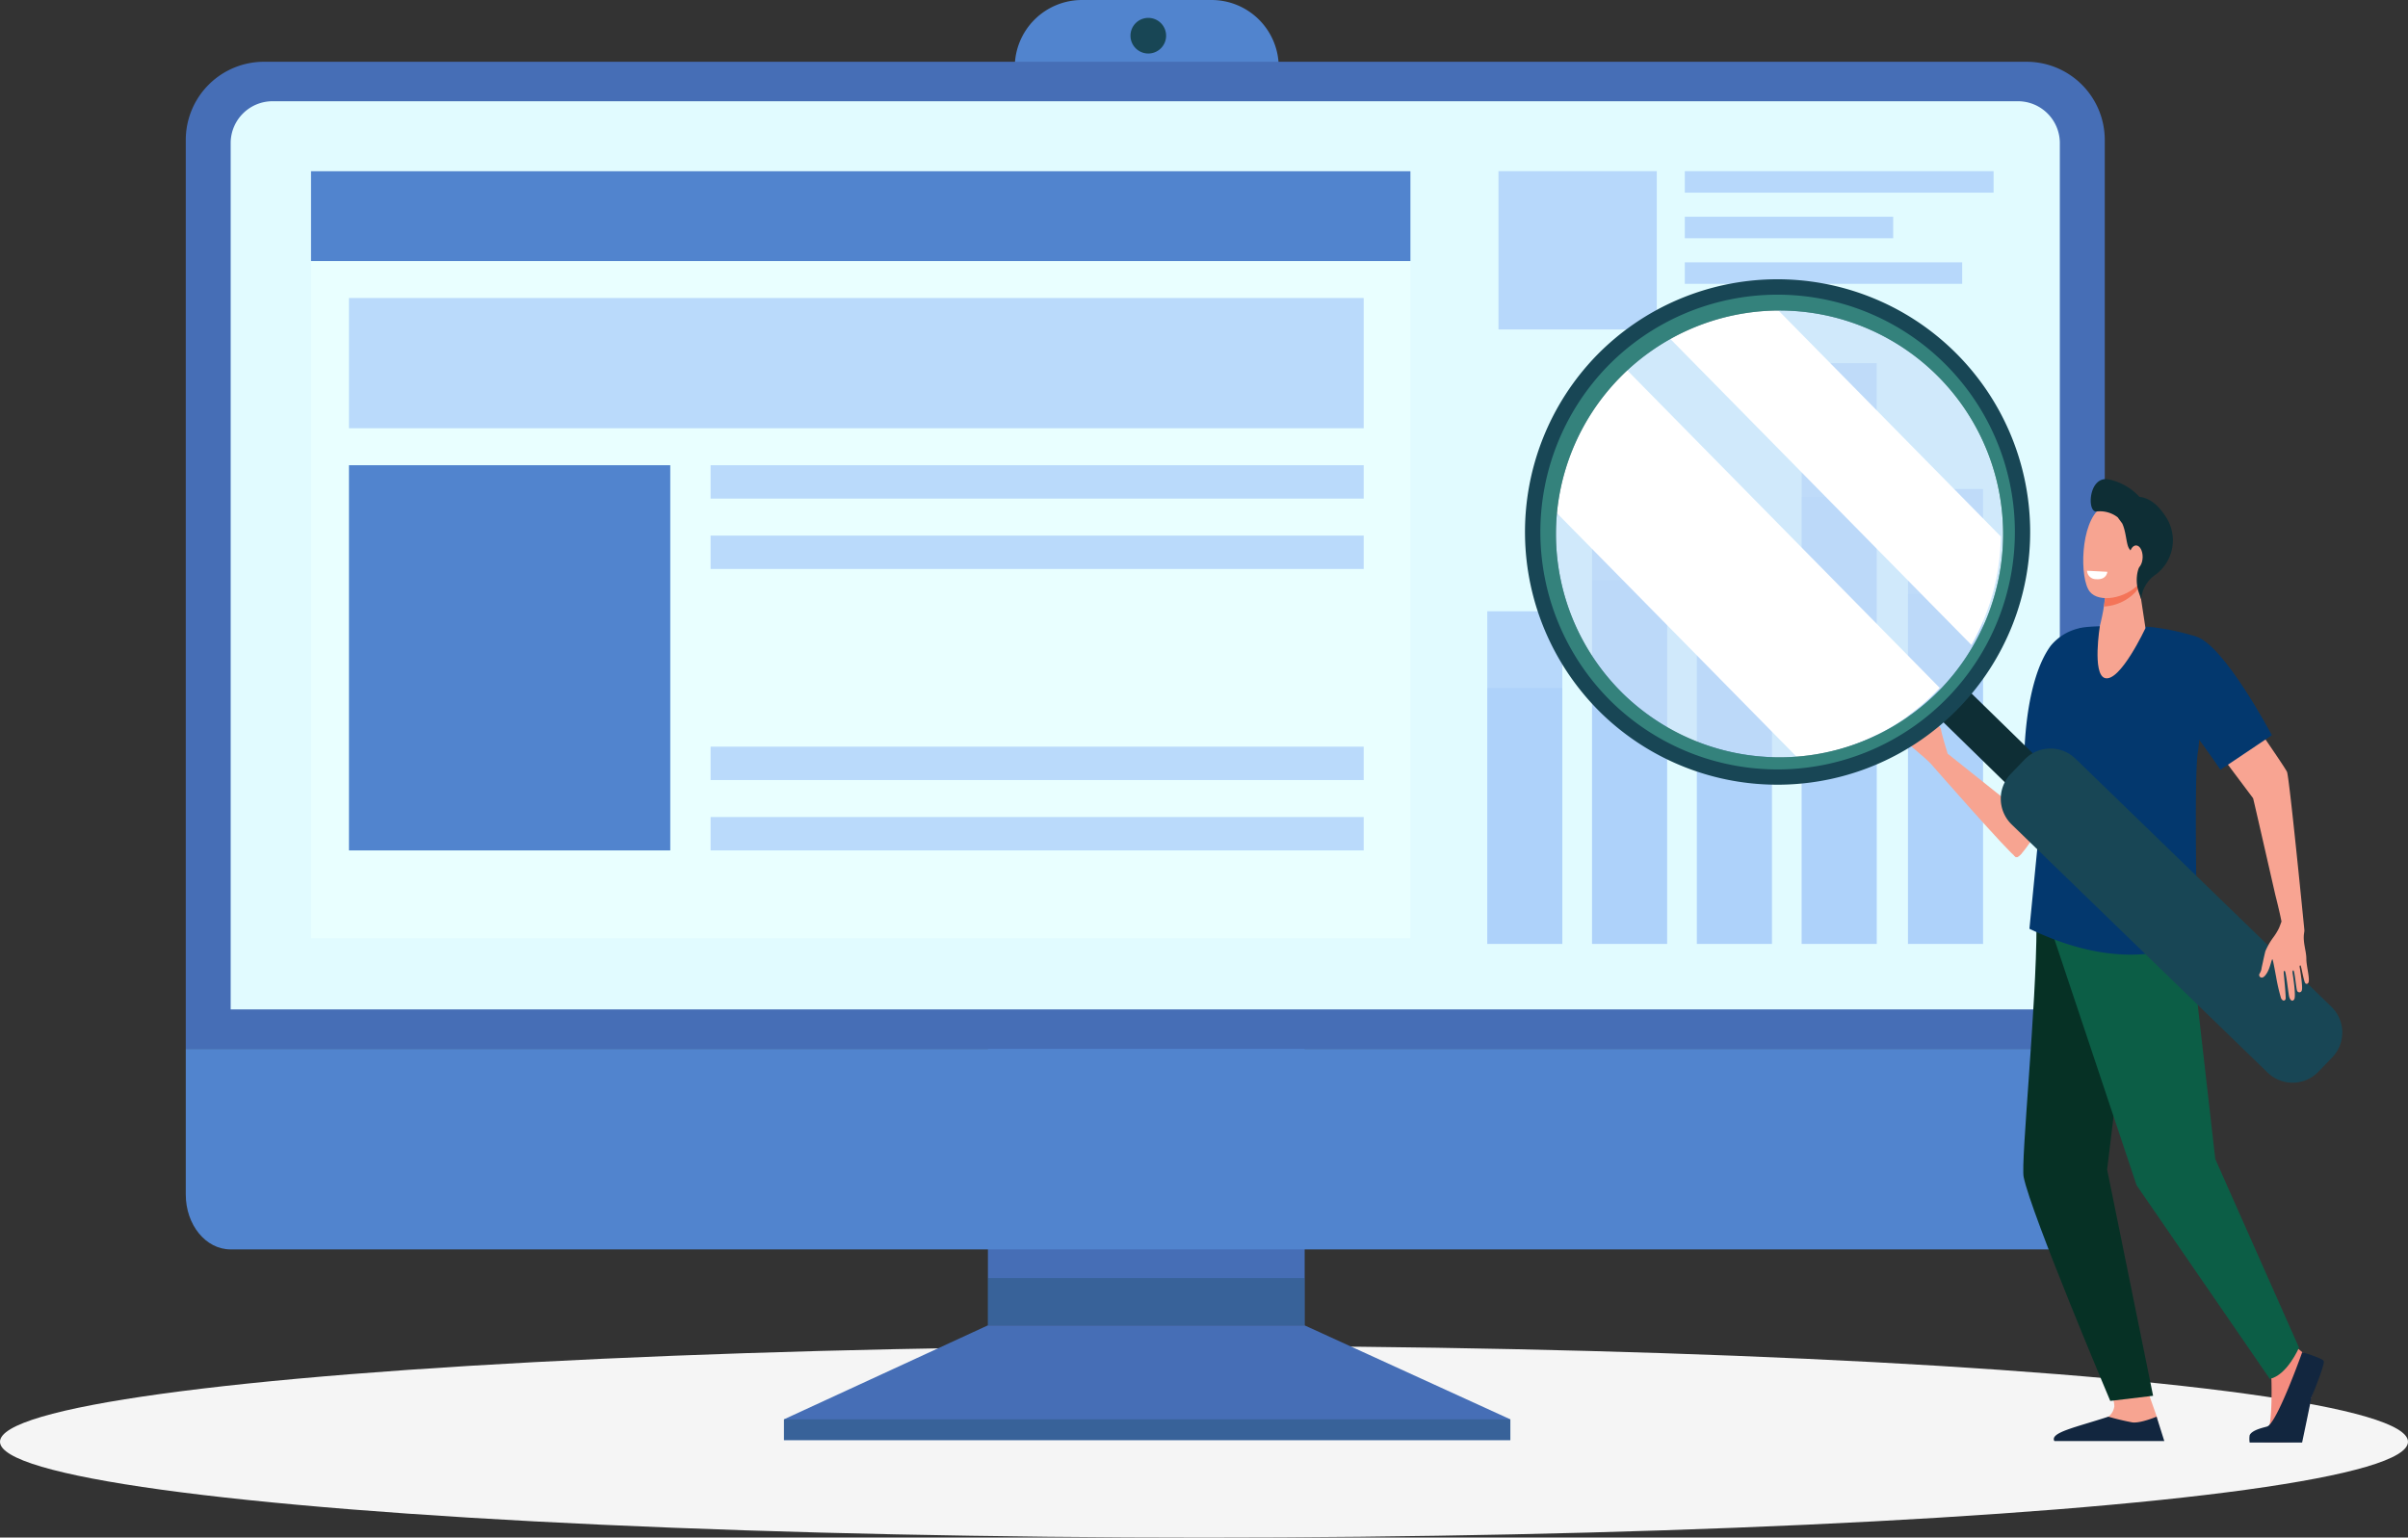 <svg xmlns="http://www.w3.org/2000/svg" width="400" height="255.448" viewBox="0 0 400 255.448">
  <rect x="0" y="0" width="400" height="255.448" fill="#333333" stroke="none"/>
  <g id="Grupo_875942" data-name="Grupo 875942" transform="translate(-195.45 -9029.848)">
    <ellipse id="Floor" cx="200" cy="15.918" rx="200" ry="15.918" transform="translate(195.45 9253.461)" fill="#f5f5f5"/>
    <g id="Grupo_875941" data-name="Grupo 875941" transform="translate(206.367 9029.848)">
      <path id="Rectángulo_296378" data-name="Rectángulo 296378" d="M11.168,0H32.677A11.169,11.169,0,0,1,43.846,11.169v0A11.169,11.169,0,0,1,32.677,22.337H11.168A11.168,11.168,0,0,1,0,11.169v0A11.168,11.168,0,0,1,11.168,0Z" transform="translate(157.651 0)" fill="#5184ce"/>
      <path id="Trazado_587151" data-name="Trazado 587151" d="M1157.32,1780.812l-33.881,15.617v3.459H1244.1v-3.459l-34.187-15.617Z" transform="translate(-1004.13 -1560.624)" fill="#466eb6"/>
      <rect id="Rectángulo_296379" data-name="Rectángulo 296379" width="52.616" height="66.965" transform="translate(153.19 153.251)" fill="#466eb6"/>
      <path id="Trazado_587152" data-name="Trazado 587152" d="M894.025,786.689V635.683a12.991,12.991,0,0,0-12.992-12.991H588.247a12.991,12.991,0,0,0-12.991,12.991V786.689Z" transform="translate(-555.313 -612.43)" fill="#466eb6"/>
      <rect id="Rectángulo_296380" data-name="Rectángulo 296380" width="120.663" height="3.459" transform="translate(119.309 235.805)" fill="#184655" opacity="0.3" style="mix-blend-mode: multiply;isolation: isolate"/>
      <rect id="Rectángulo_296381" data-name="Rectángulo 296381" width="52.594" height="7.858" transform="translate(153.19 212.33)" fill="#184655" opacity="0.3" style="mix-blend-mode: multiply;isolation: isolate"/>
      <path id="Trazado_587153" data-name="Trazado 587153" d="M575.256,1527.43v24.2c0,5.033,3.327,9.114,7.431,9.114H886.593c4.1,0,7.431-4.08,7.431-9.114v-24.2Z" transform="translate(-555.313 -1353.171)" fill="#5184ce"/>
      <path id="Trazado_587154" data-name="Trazado 587154" d="M1446.914,585.438a2.959,2.959,0,1,1-2.959-2.959A2.959,2.959,0,0,1,1446.914,585.438Z" transform="translate(-1264.125 -579.506)" fill="#184655"/>
      <path id="Trazado_587155" data-name="Trazado 587155" d="M920.266,809.75V665.706a6.963,6.963,0,0,0-7.083-6.837H623.5a6.963,6.963,0,0,0-7.083,6.837V809.75Z" transform="translate(-589.017 -642.049)" fill="#e1fbff"/>
      <rect id="Rectángulo_296382" data-name="Rectángulo 296382" width="182.625" height="127.432" transform="translate(40.748 28.448)" fill="#e9ffff"/>
      <rect id="Rectángulo_296383" data-name="Rectángulo 296383" width="182.625" height="14.92" transform="translate(40.748 28.448)" fill="#5184ce"/>
      <rect id="Rectángulo_296384" data-name="Rectángulo 296384" width="12.466" height="96.488" transform="translate(288.365 60.33)" fill="#9bc1f9" opacity="0.6"/>
      <rect id="Rectángulo_296385" data-name="Rectángulo 296385" width="12.466" height="67.057" transform="translate(270.956 89.761)" fill="#9bc1f9" opacity="0.6"/>
      <rect id="Rectángulo_296386" data-name="Rectángulo 296386" width="12.466" height="75.583" transform="translate(306.025 81.235)" fill="#9bc1f9" opacity="0.6"/>
      <rect id="Rectángulo_296387" data-name="Rectángulo 296387" width="12.466" height="78.556" transform="translate(253.547 78.262)" fill="#9bc1f9" opacity="0.6"/>
      <rect id="Rectángulo_296388" data-name="Rectángulo 296388" width="12.466" height="55.264" transform="translate(236.138 101.554)" fill="#9bc1f9" opacity="0.6"/>
      <g id="Grupo_875934" data-name="Grupo 875934" transform="translate(236.138 82.568)">
        <rect id="Rectángulo_296389" data-name="Rectángulo 296389" width="12.466" height="74.251" transform="translate(52.227 0)" fill="#9bc1f9" opacity="0.3" style="mix-blend-mode: multiply;isolation: isolate"/>
        <rect id="Rectángulo_296390" data-name="Rectángulo 296390" width="12.466" height="51.602" transform="translate(34.818 22.648)" fill="#9bc1f9" opacity="0.3" style="mix-blend-mode: multiply;isolation: isolate"/>
        <rect id="Rectángulo_296391" data-name="Rectángulo 296391" width="12.466" height="58.164" transform="translate(69.887 16.087)" fill="#9bc1f9" opacity="0.3" style="mix-blend-mode: multiply;isolation: isolate"/>
        <rect id="Rectángulo_296392" data-name="Rectángulo 296392" width="12.466" height="60.451" transform="translate(17.409 13.8)" fill="#9bc1f9" opacity="0.3" style="mix-blend-mode: multiply;isolation: isolate"/>
        <rect id="Rectángulo_296393" data-name="Rectángulo 296393" width="12.466" height="42.528" transform="translate(0 31.723)" fill="#9bc1f9" opacity="0.3" style="mix-blend-mode: multiply;isolation: isolate"/>
      </g>
      <rect id="Rectángulo_296394" data-name="Rectángulo 296394" width="168.563" height="21.635" transform="translate(47.049 49.512)" fill="#9bc1f9" opacity="0.6"/>
      <rect id="Rectángulo_296395" data-name="Rectángulo 296395" width="108.494" height="5.545" transform="translate(107.119 77.292)" fill="#9bc1f9" opacity="0.6"/>
      <rect id="Rectángulo_296396" data-name="Rectángulo 296396" width="53.373" height="63.994" transform="translate(47.049 77.292)" fill="#5184ce"/>
      <rect id="Rectángulo_296397" data-name="Rectángulo 296397" width="108.494" height="5.545" transform="translate(107.119 88.981)" fill="#9bc1f9" opacity="0.6"/>
      <rect id="Rectángulo_296398" data-name="Rectángulo 296398" width="108.494" height="5.546" transform="translate(107.119 124.05)" fill="#9bc1f9" opacity="0.6"/>
      <rect id="Rectángulo_296399" data-name="Rectángulo 296399" width="108.494" height="5.545" transform="translate(107.119 135.74)" fill="#9bc1f9" opacity="0.6"/>
      <g id="Grupo_875935" data-name="Grupo 875935" transform="translate(0 97.279)">
        <path id="Trazado_587156" data-name="Trazado 587156" d="M466.852,1102.746h0a1.062,1.062,0,0,0-.881.47A1.062,1.062,0,0,1,466.852,1102.746Z" transform="translate(-465.838 -1102.746)" fill="#9bc1f9"/>
        <path id="Trazado_587157" data-name="Trazado 587157" d="M465.236,1106.015a1.048,1.048,0,0,1,.08-.191A1.048,1.048,0,0,0,465.236,1106.015Z" transform="translate(-465.236 -1105.266)" fill="#9bc1f9"/>
      </g>
      <rect id="Rectángulo_296400" data-name="Rectángulo 296400" width="26.295" height="26.295" transform="translate(238.002 28.435)" fill="#9bc1f9" opacity="0.6"/>
      <rect id="Rectángulo_296401" data-name="Rectángulo 296401" width="51.297" height="3.573" transform="translate(268.949 28.435)" fill="#9bc1f9" opacity="0.6"/>
      <rect id="Rectángulo_296402" data-name="Rectángulo 296402" width="34.619" height="3.573" transform="translate(268.949 36.009)" fill="#9bc1f9" opacity="0.6"/>
      <rect id="Rectángulo_296403" data-name="Rectángulo 296403" width="46.078" height="3.573" transform="translate(268.949 43.583)" fill="#9bc1f9" opacity="0.6"/>
      <g id="Grupo_875940" data-name="Grupo 875940" transform="translate(231.837 35.888)">
        <path id="Trazado_587158" data-name="Trazado 587158" d="M2176.834,1203.92c-1.074-.874-9.387,2.774-9.282,4.043s-5.8,13.579-5.8,13.579l-10.206-8.138,0,0c-.09-.294-1.057-3.459-1.1-4.025-.049-.594-1.773-1.633-2.574-1.48s.685,1.158.782,1.343c.266.5-.761.69-.761.69s-2.915-.934-2.977-1.886-2.055,1.664-1.821,2.028,4.991,4.193,5.677,5.025c0,0,13.2,15.091,14.141,15.485.825.346,3.765-4.854,6.543-8.307S2180.193,1206.651,2176.834,1203.92Z" transform="translate(-2070.773 -1124.08)" fill="#f7a491"/>
        <path id="Trazado_587159" data-name="Trazado 587159" d="M2471.433,1794.306s1.814,1.77,1.855,2.419.161,7.609-.58,8.258-2.915,1.11-2.216,1.841c.528.552,4.595.434,7.289.286.787-.043,1.773-6.32,2.085-7.242.453-1.34,1.553-4.358,1.142-5.292a7.856,7.856,0,0,0-2.511-2.263,12.35,12.35,0,0,1-2.781-2.962Z" transform="translate(-2338.736 -1603.504)" fill="#f48c7f"/>
        <path id="Trazado_587160" data-name="Trazado 587160" d="M2341.8,1838.978s1.624,4.586,1.625,4.6c.121.727.6,2.522.6,3.182,0,2.481-11.191-2.106-8.682-3.206a2.651,2.651,0,0,0,1.014-1.739,5.812,5.812,0,0,0-.943-2.933Z" transform="translate(-2227.892 -1644.054)" fill="#f7a491"/>
        <g id="Grupo_875936" data-name="Grupo 875936" transform="translate(93.338 109.53)">
          <path id="Trazado_587161" data-name="Trazado 587161" d="M2262.178,1368.321s-.816,8.221-.816,8.343c0,13.3-2.636,39.275-2.135,41.775,1.223,6.1,14.386,37.208,14.386,37.208l7.115-.851-7.636-37.593,1.777-14.646,4.828-29.634Z" transform="translate(-2259.164 -1368.321)" fill="#063125"/>
          <path id="Trazado_587162" data-name="Trazado 587162" d="M2308.956,1380.891l1.35,7.792,3.652,32.068,13.909,31.341s-1.956,4.561-4.843,5.2l-22.138-32.178-13.751-41.175.483-9.147Z" transform="translate(-2282.065 -1373.62)" fill="#0c5e46"/>
        </g>
        <path id="Trazado_587163" data-name="Trazado 587163" d="M2260.138,1163.136l9.866,1.007s.452-8.088.452-11.945c0-4.68-.4-10.709-.964-10.579a8.6,8.6,0,0,0-4.994,2.987C2260.1,1150.654,2260.138,1163.136,2260.138,1163.136Z" transform="translate(-2166.624 -1073.18)" fill="#03386e"/>
        <path id="Trazado_587164" data-name="Trazado 587164" d="M2268.814,1149.966c-.207,1.427-4,40.222-4,40.222,17.962,8.675,27.874,1.545,27.874,1.545s-.588-27.243.116-30.951c.466-2.453,1.047-18.755-.543-19.212a39.812,39.812,0,0,0-6.929-1.473c-2.177-.226-10.631-.357-12.144.151A19.262,19.262,0,0,0,2268.814,1149.966Z" transform="translate(-2170.453 -1071.774)" fill="#03386e"/>
        <path id="Trazado_587165" data-name="Trazado 587165" d="M2475.116,1805.449s-4.181,11.771-5.818,12.34c-.434.151-2.52.534-2.913,1.456a3.985,3.985,0,0,0,0,1.206h8.714s1.1-5.187,1.538-7.465c0,0,2.307-5.568,2.051-6.074S2475.116,1805.449,2475.116,1805.449Z" transform="translate(-2335.443 -1616.683)" fill="#12263f"/>
        <path id="Trazado_587166" data-name="Trazado 587166" d="M2305.491,1868.573l-1.281-4.048s-2.691,1.138-4.037.949a40.776,40.776,0,0,1-3.973-.949c-5.371,1.768-9.771,2.626-8.97,4.048h18.261Z" transform="translate(-2188.727 -1665.05)" fill="#12263f"/>
        <g id="Grupo_875937" data-name="Grupo 875937" transform="translate(90.928 96.388)">
          <path id="Trazado_587167" data-name="Trazado 587167" d="M2247.071,1305.936a2.391,2.391,0,0,1-.271-.2c.32-3.8.262-7.484-.931-8.729.029-.06.29-.614.562-1.189,1.382,1.069,2.039,3.91,1.781,8.521a7.829,7.829,0,0,1-.183.955C2247.629,1305.733,2247.266,1306.018,2247.071,1305.936Z" transform="translate(-2245.869 -1295.817)" fill="#f7a491"/>
        </g>
        <path id="Trazado_587168" data-name="Trazado 587168" d="M2334.024,1097.588l1.157,7.631s-4.228,9.086-6.752,8.3c-2.118-.661-.815-8.7-.815-8.7s1.155-4.318.808-6.478S2334.024,1097.588,2334.024,1097.588Z" transform="translate(-2221.544 -1036.761)" fill="#f7a491"/>
        <path id="Trazado_587169" data-name="Trazado 587169" d="M2333.2,1098.338c-.346-2.161,5.6-.75,5.6-.75l.1.633a3.506,3.506,0,0,1-.645,1.064,7.83,7.83,0,0,1-5.2,2.353A11.784,11.784,0,0,0,2333.2,1098.338Z" transform="translate(-2226.318 -1036.761)" fill="#f47458"/>
        <g id="Grupo_875938" data-name="Grupo 875938" transform="translate(103.299 43.711)">
          <path id="Trazado_587170" data-name="Trazado 587170" d="M2324.277,1029.3c.168-.061,1.348,8.692-.891,11.1s-6.6,3.2-8.162,1.3c-1.73-2.1-1.643-11.5,1.836-13.982S2324.277,1029.3,2324.277,1029.3Z" transform="translate(-2314.121 -1022.983)" fill="#f7a491"/>
          <path id="Trazado_587171" data-name="Trazado 587171" d="M2324,1005.264a9.666,9.666,0,0,1,5.072,2.892c1.221.144,2.88.819,4.594,3.657a7.1,7.1,0,0,1-1.9,9.252,5.529,5.529,0,0,0-2.419,4.087l-.388-1.133a6.34,6.34,0,0,1-.307-2.669,5.209,5.209,0,0,1,.4-1.6c.59-1.267-1.268-2.108-1.788-3.162-.4-.812-.421-2.668-1.052-4.009l-.755-1.024a4.8,4.8,0,0,0-3.444-.973C2320.3,1010.96,2320.546,1004.56,2324,1005.264Z" transform="translate(-2319.733 -1005.209)" fill="#0e2e35"/>
          <path id="Trazado_587172" data-name="Trazado 587172" d="M2356.252,1067.9c-.018,1.068.468,1.942,1.084,1.953s1.131-.846,1.148-1.915-.468-1.942-1.084-1.953S2356.27,1066.832,2356.252,1067.9Z" transform="translate(-2348.615 -1054.969)" fill="#f7a491"/>
        </g>
        <path id="Trazado_587173" data-name="Trazado 587173" d="M2320.967,1089.371l-3.373-.174a1.477,1.477,0,0,0,1.493,1.4C2320.892,1090.748,2320.967,1089.371,2320.967,1089.371Z" transform="translate(-2213.665 -1030.262)" fill="#fff"/>
        <g id="Grupo_875939" data-name="Grupo 875939" transform="translate(0 0)">
          <path id="Trazado_587174" data-name="Trazado 587174" d="M2172.854,1188.938q1.189-1.217,2.219-2.5l14.724,14.379c.9.884.593,2.67-.7,3.99s-3.068,1.674-3.973.791l-14.724-14.379Q2171.663,1190.154,2172.854,1188.938Z" transform="translate(-2093.156 -1109.874)" fill="#0e2e35"/>
          <ellipse id="Elipse_7406" data-name="Elipse 7406" cx="37.137" cy="37.367" rx="37.137" ry="37.367" transform="matrix(0.699, -0.715, 0.715, 0.699, 0, 53.128)" fill="#c5ddf9" opacity="0.6"/>
          <path id="Trazado_587175" data-name="Trazado 587175" d="M1893.847,956.935a37.107,37.107,0,0,1-23.645,11.572l-40.281-40.944c.008-.077.013-.154.022-.231a37.356,37.356,0,0,1,11.716-23.444Z" transform="translate(-1814.39 -878.543)" fill="#fff" style="mix-blend-mode: soft-light;isolation: isolate"/>
          <path id="Trazado_587176" data-name="Trazado 587176" d="M1952.052,848.938,1989.3,886.8c-.018,1.146-.085,2.3-.21,3.462a37.439,37.439,0,0,1-4.678,14.548l-50.308-51.136A36.792,36.792,0,0,1,1952.052,848.938Z" transform="translate(-1899.691 -833.553)" fill="#fff" style="mix-blend-mode: soft-light;isolation: isolate"/>
          <path id="Trazado_587177" data-name="Trazado 587177" d="M1815.3,894.5a41.985,41.985,0,1,0-.889-59.552A42.115,42.115,0,0,0,1815.3,894.5Zm3.387-3.468a37.137,37.137,0,1,1,52.681-.46A37.252,37.252,0,0,1,1818.684,891.031Z" transform="translate(-1791.95 -811.786)" fill="#184655"/>
          <path id="Trazado_587178" data-name="Trazado 587178" d="M1828.621,904.219a39.437,39.437,0,1,0-.835-55.938A39.559,39.559,0,0,0,1828.621,904.219Zm1.607-1.645a37.137,37.137,0,1,1,52.681-.46A37.253,37.253,0,0,1,1830.228,902.574Z" transform="translate(-1803.494 -823.329)" fill="#50bfa5" opacity="0.5" style="mix-blend-mode: multiply;isolation: isolate"/>
          <path id="Trazado_587179" data-name="Trazado 587179" d="M2291.322,1305.836l2.288-2.373a5.965,5.965,0,0,0-.154-8.435l-42.509-41.213a5.965,5.965,0,0,0-8.435.154l-2.288,2.374a5.965,5.965,0,0,0,.155,8.435l42.508,41.213A5.965,5.965,0,0,0,2291.322,1305.836Z" transform="translate(-2148.952 -1163.672)" fill="#184655"/>
        </g>
        <path id="Trazado_587180" data-name="Trazado 587180" d="M2434.856,1231.565a1.043,1.043,0,0,0,0-.25c-.264-2.687-2.5-25.247-2.871-26.206-.339-.866-10.344-15.175-10.344-15.175l-4.917,6.7,9.621,12.834c.216.815,3.687,16.045,3.687,16.045s.712,2.776,1.03,4.439c-.145.4-.288.779-.414,1.09a10.054,10.054,0,0,1-1.037,1.666,11.438,11.438,0,0,0-1.229,2.173c-.1.392-.285,1.206-.389,1.7s-.247,1.064-.271,1.33a2.568,2.568,0,0,1-.311.714.429.429,0,0,0,.507.619c.35-.116.621-.568.789-.85.474-.8.727-2.249.844-2.172s.533,2.542.6,2.821a30.391,30.391,0,0,0,.844,3.665c.281.523.653.436.751.108.085-.282-.31-4.287-.31-4.287s-.049-.511.175-.351.589,3.8.745,4.328.51.814.811.386c.366-.52-.263-4.377-.263-4.377s-.07-.485.137-.44.467,3.144.628,3.412a.408.408,0,0,0,.762-.083c.229-.526-.364-3.964-.364-3.964s.029-.274.159-.183.539,2.717.806,2.96a.284.284,0,0,0,.411.006c.49-.335-.261-2.832-.254-4.075s-.568-2.638-.4-4.116C2434.807,1231.936,2434.837,1231.708,2434.856,1231.565Z" transform="translate(-2294.83 -1112.739)" fill="#f8a492"/>
        <path id="Trazado_587181" data-name="Trazado 587181" d="M2409.748,1165.678l-8.546,5.738s-4.817-7.168-7.4-9.719c-3.239-3.2,1.18-12.989,3.267-12.435C2401.734,1150.5,2409.748,1165.678,2409.748,1165.678Z" transform="translate(-2275.117 -1079.42)" fill="#03386e"/>
      </g>
    </g>
  </g>
</svg>
